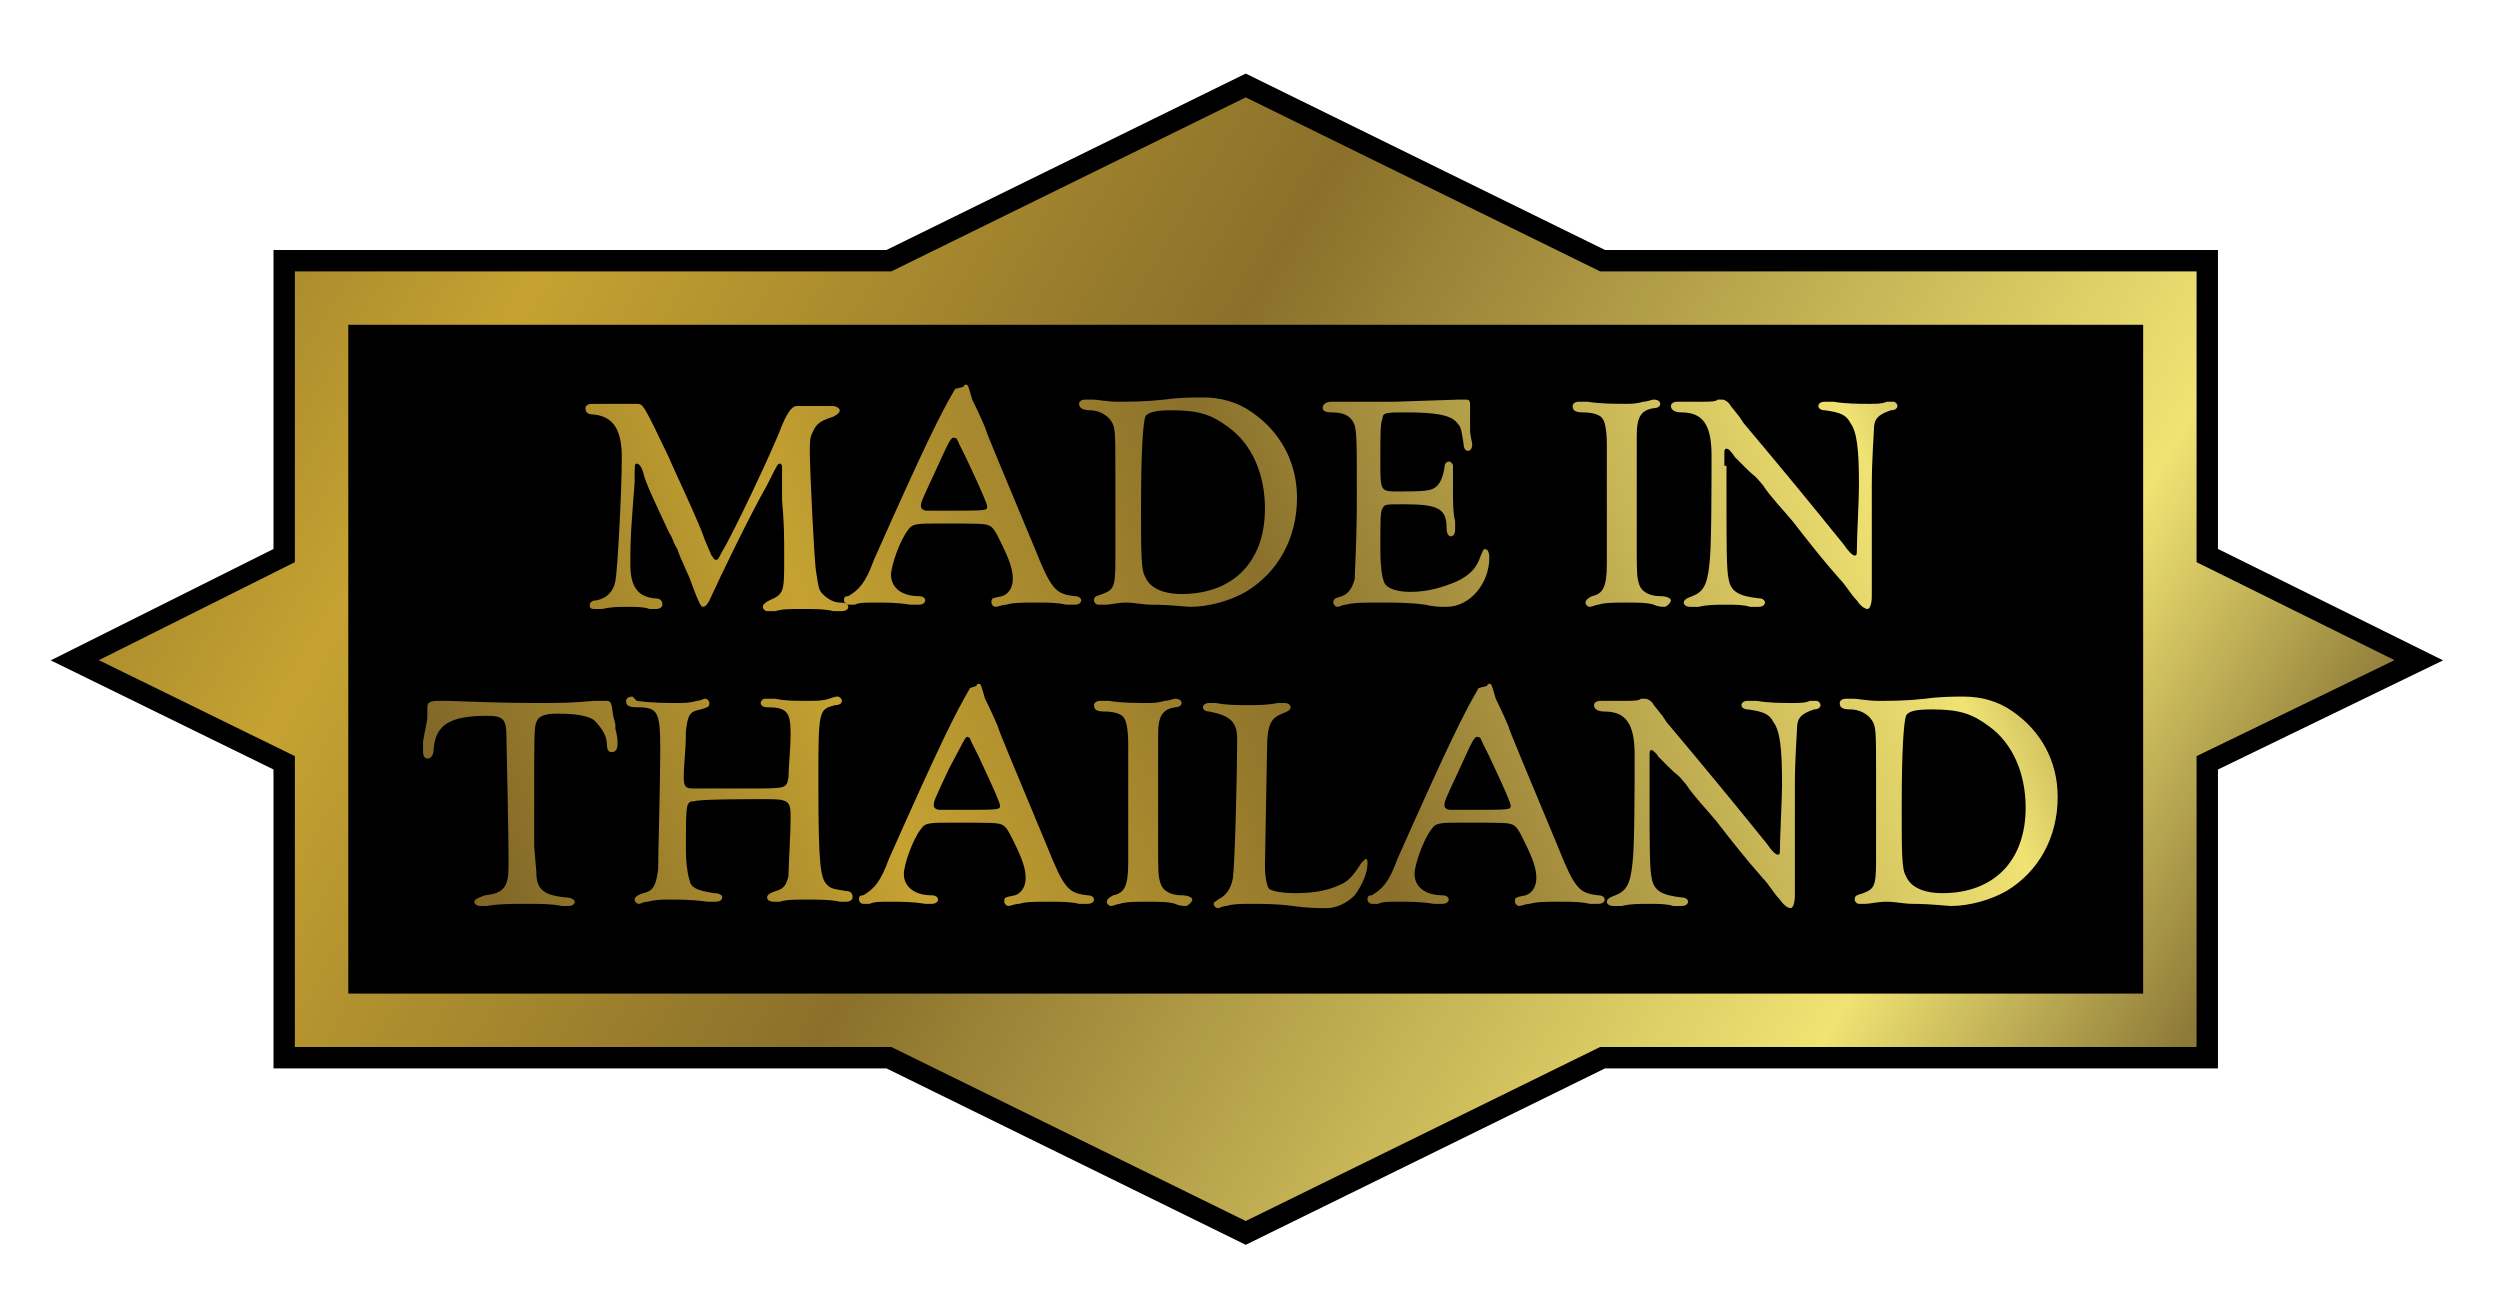 <?xml version="1.0" encoding="utf-8"?>
<!-- Generator: Adobe Illustrator 19.1.0, SVG Export Plug-In . SVG Version: 6.00 Build 0)  -->
<svg version="1.1" id="Layer_1" xmlns="http://www.w3.org/2000/svg" xmlns:xlink="http://www.w3.org/1999/xlink" x="0px" y="0px"
	 viewBox="0 0 117 61" style="enable-background:new 0 0 117 61;" xml:space="preserve">
<style type="text/css">
	.st0{fill:url(#SVGID_1_);stroke:#000001;stroke-miterlimit:10;}
	.st1{fill:#000001;}
	.st2{fill:url(#SVGID_2_);}
	.st3{fill:url(#SVGID_3_);}
	.st4{fill:url(#SVGID_4_);}
	.st5{fill:url(#SVGID_5_);}
	.st6{fill:url(#SVGID_6_);}
	.st7{fill:url(#SVGID_7_);}
	.st8{fill:url(#SVGID_8_);}
	.st9{fill:url(#SVGID_9_);}
	.st10{fill:url(#SVGID_10_);}
	.st11{fill:url(#SVGID_11_);}
	.st12{fill:url(#SVGID_12_);}
	.st13{fill:url(#SVGID_13_);}
	.st14{fill:url(#SVGID_14_);}
	.st15{fill:url(#SVGID_15_);}
</style>
<linearGradient id="SVGID_1_" gradientUnits="userSpaceOnUse" x1="2.916" y1="-1.723" x2="112.916" y2="62.944">
	<stop  offset="0" style="stop-color:#816829"/>
	<stop  offset="0.208" style="stop-color:#C5A231"/>
	<stop  offset="0.439" style="stop-color:#8A702B"/>
	<stop  offset="0.757" style="stop-color:#F0E373"/>
	<stop  offset="0.92" style="stop-color:#644D1F"/>
</linearGradient>
<polygon class="st0" points="103.3,35.7 113.2,30.9 103.3,26 103.3,12.2 75,12.2 58.3,4 41.6,12.2 13.3,12.2 13.3,26 3.5,30.9 
	13.3,35.7 13.3,49.5 41.6,49.5 58.3,57.7 75,49.5 103.3,49.5 "/>
<rect x="16.3" y="15.2" class="st1" width="84" height="31.3"/>
<g>
	<linearGradient id="SVGID_2_" gradientUnits="userSpaceOnUse" x1="18.204" y1="29.706" x2="100.537" y2="-3.294">
		<stop  offset="0" style="stop-color:#816829"/>
		<stop  offset="0.208" style="stop-color:#C5A231"/>
		<stop  offset="0.439" style="stop-color:#8A702B"/>
		<stop  offset="0.757" style="stop-color:#F0E373"/>
		<stop  offset="0.92" style="stop-color:#644D1F"/>
	</linearGradient>
	<path class="st2" d="M29.6,23.9c-0.1,1.3-0.1,1.9-0.1,2.5c0,1,0.3,1.5,1.1,1.6c0.3,0,0.4,0.1,0.4,0.3c0,0.1-0.1,0.2-0.3,0.2
		c-0.1,0-0.2,0-0.3,0c-0.3-0.1-0.6-0.1-1-0.1c-0.4,0-0.8,0-1.2,0.1c-0.1,0-0.3,0-0.4,0c-0.2,0-0.2-0.1-0.2-0.2
		c0-0.1,0.1-0.2,0.3-0.2c0.5-0.1,0.8-0.4,0.9-0.9c0.1-0.5,0.3-4.2,0.3-5.8c0-1.3-0.4-1.9-1.3-2c-0.3,0-0.4-0.1-0.4-0.3
		c0-0.1,0.1-0.2,0.3-0.2c0.1,0,0.2,0,0.3,0c0.4,0,0.6,0,0.8,0c0.2,0,0.4,0,0.7,0c0.1,0,0.2,0,0.3,0c0.3,0,0.3,0,1.5,2.5
		c0.2,0.5,1.4,3,1.7,3.9l0.3,0.7c0.1,0.1,0.1,0.2,0.2,0.2c0.1,0,0.1,0,0.3-0.4c0.4-0.6,2.4-4.8,2.8-5.9c0.3-0.7,0.5-0.9,0.7-0.9
		c0.1,0,0.2,0,0.4,0c0.1,0,0.3,0,0.5,0c0.2,0,0.3,0,0.4,0c0.2,0,0.4,0,0.4,0c0.1,0,0.3,0.1,0.3,0.2c0,0.1-0.1,0.2-0.3,0.3
		c-0.6,0.2-0.8,0.3-1,0.8c-0.1,0.2-0.1,0.4-0.1,1c0,0.5,0.2,5,0.3,5.5c0.1,0.6,0.1,0.8,0.3,1c0.2,0.2,0.5,0.4,0.8,0.4
		c0.3,0,0.4,0.1,0.4,0.2c0,0.1-0.1,0.2-0.3,0.2c-0.1,0-0.2,0-0.4,0c-0.4-0.1-0.9-0.1-1.5-0.1c-0.5,0-0.9,0-1.2,0.1
		c-0.1,0-0.3,0-0.4,0c-0.1,0-0.2-0.1-0.2-0.2c0-0.1,0.1-0.2,0.3-0.3c0.7-0.3,0.7-0.4,0.7-2c0-1,0-1.6-0.1-2.7c0-0.7,0-1.2,0-1.4
		c0-0.2,0-0.3-0.1-0.3c-0.1,0-0.1,0-0.6,1c-0.8,1.4-2.2,4.3-2.7,5.4c-0.1,0.2-0.2,0.3-0.3,0.3s-0.2-0.2-0.5-1
		c-0.2-0.6-0.5-1.1-0.7-1.7c-0.3-0.5-0.1-0.3-0.4-0.8c-0.6-1.3-1.1-2.3-1.2-2.8c-0.1-0.3-0.2-0.4-0.3-0.4c-0.1,0-0.1,0-0.1,0.9
		L29.6,23.9z"/>
	<linearGradient id="SVGID_3_" gradientUnits="userSpaceOnUse" x1="20.046" y1="34.298" x2="102.375" y2="1.299">
		<stop  offset="0" style="stop-color:#816829"/>
		<stop  offset="0.208" style="stop-color:#C5A231"/>
		<stop  offset="0.439" style="stop-color:#8A702B"/>
		<stop  offset="0.757" style="stop-color:#F0E373"/>
		<stop  offset="0.92" style="stop-color:#644D1F"/>
	</linearGradient>
	<path class="st3" d="M45.1,18.1c0-0.1,0.1-0.1,0.1-0.1c0.1,0,0.1,0,0.3,0.7c0.1,0.2,0.3,0.6,0.6,1.3c0,0.1,0.8,2,2.3,5.6
		c0.8,2,1,2.2,1.9,2.3c0.2,0,0.3,0.1,0.3,0.2c0,0.1-0.1,0.2-0.3,0.2c-0.1,0-0.1,0-0.4,0c-0.4-0.1-0.9-0.1-1.4-0.1
		c-0.6,0-1.1,0-1.4,0.1c-0.2,0-0.4,0.1-0.5,0.1c-0.1,0-0.2-0.1-0.2-0.2c0-0.2,0-0.2,0.5-0.3c0.3-0.1,0.5-0.4,0.5-0.8
		c0-0.4-0.1-0.8-0.6-1.8c-0.2-0.4-0.3-0.6-0.5-0.7c-0.2-0.1-0.5-0.1-2.3-0.1c-1.1,0-1.3,0-1.5,0.3c-0.4,0.5-0.8,1.7-0.8,2.1
		c0,0.6,0.5,1,1.3,1c0.2,0,0.3,0.1,0.3,0.2c0,0.1-0.1,0.2-0.3,0.2c-0.1,0-0.2,0-0.4,0c-0.6-0.1-1.1-0.1-1.7-0.1
		c-0.4,0-0.7,0-0.9,0.1c-0.1,0-0.2,0-0.3,0c-0.1,0-0.2-0.1-0.2-0.2c0-0.1,0-0.2,0.2-0.2c0.5-0.3,0.8-0.6,1.2-1.7
		c2.4-5.4,3.1-6.8,3.8-8L45.1,18.1z M43.8,22c-0.7,1.5-0.7,1.5-0.7,1.7c0,0.1,0.1,0.2,0.3,0.2c0.1,0,0.2,0,0.8,0c2,0,2,0,2-0.2
		c0-0.1-0.2-0.6-1-2.3c-0.1-0.2-0.2-0.4-0.3-0.6c-0.1-0.2-0.1-0.3-0.2-0.3C44.5,20.4,44.4,20.7,43.8,22z"/>
	<linearGradient id="SVGID_4_" gradientUnits="userSpaceOnUse" x1="20.998" y1="36.678" x2="103.331" y2="3.678">
		<stop  offset="0" style="stop-color:#816829"/>
		<stop  offset="0.208" style="stop-color:#C5A231"/>
		<stop  offset="0.439" style="stop-color:#8A702B"/>
		<stop  offset="0.757" style="stop-color:#F0E373"/>
		<stop  offset="0.92" style="stop-color:#644D1F"/>
	</linearGradient>
	<path class="st4" d="M51.7,28.3c-0.1,0-0.3,0-0.3,0c-0.1,0-0.2-0.1-0.2-0.2c0-0.2,0.1-0.2,0.4-0.3c0.5-0.2,0.6-0.3,0.6-1.5
		c0-0.5,0-2.7,0-4.1c0-2,0-2.2-0.2-2.5c-0.2-0.3-0.6-0.5-1-0.5c-0.3,0-0.5-0.1-0.5-0.3c0-0.1,0.1-0.2,0.3-0.2c0.1,0,0.2,0,0.3,0
		c0.3,0,0.7,0.1,1.2,0.1c0.6,0,1.3,0,2.2-0.1c0.7-0.1,1.4-0.1,1.8-0.1c0.8,0,1.6,0.2,2.3,0.7c1.3,0.9,2.1,2.3,2.1,4
		c0,1.9-0.9,3.5-2.4,4.4c-0.7,0.4-1.7,0.7-2.6,0.7c-0.2,0-0.9-0.1-1.8-0.1c-0.4,0-0.8-0.1-1.2-0.1C52.3,28.2,52,28.3,51.7,28.3z
		 M53.6,19.5c-0.1,0.3-0.2,1.5-0.2,4.3c0,2.1,0,2.9,0.2,3.2c0.2,0.5,0.8,0.8,1.7,0.8c2.4,0,3.9-1.5,3.9-4c0-1.6-0.6-3-1.7-3.8
		c-0.8-0.6-1.4-0.8-2.7-0.8C54.1,19.2,53.7,19.3,53.6,19.5z"/>
	<linearGradient id="SVGID_5_" gradientUnits="userSpaceOnUse" x1="22.535" y1="40.514" x2="104.869" y2="7.513">
		<stop  offset="0" style="stop-color:#816829"/>
		<stop  offset="0.208" style="stop-color:#C5A231"/>
		<stop  offset="0.439" style="stop-color:#8A702B"/>
		<stop  offset="0.757" style="stop-color:#F0E373"/>
		<stop  offset="0.92" style="stop-color:#644D1F"/>
	</linearGradient>
	<path class="st5" d="M63.9,18.8l1.4,0l3-0.1c0.1,0,0.2,0,0.3,0c0.2,0,0.2,0.1,0.2,0.3v0.2c0,0.1,0,0.2,0,0.2c0,0.2,0,0.5,0,0.7
		c0,0.3,0.1,0.6,0.1,0.7c0,0.2-0.1,0.3-0.2,0.3c-0.1,0-0.2-0.1-0.2-0.3c-0.1-0.6-0.1-0.8-0.3-1c-0.3-0.4-1.1-0.5-2.4-0.5
		c-0.9,0-1.1,0-1.1,0.3c-0.1,0.2-0.1,0.7-0.1,2c0,1.3,0,1.4,0.7,1.4c0.9,0,1.4,0,1.7-0.1c0.3-0.1,0.5-0.4,0.6-1
		c0-0.2,0.1-0.3,0.2-0.3c0.1,0,0.2,0.1,0.2,0.2c0,0.1,0,0.3,0,0.5c0,0.1,0,0.4,0,0.6c0,0.6,0,1.1,0.1,1.5c0,0.2,0,0.3,0,0.4
		c0,0.2-0.1,0.3-0.2,0.3c-0.1,0-0.2-0.1-0.2-0.4c0-0.9-0.4-1.1-2-1.1c-0.9,0-0.9,0-1,0.2c-0.1,0.1-0.1,0.6-0.1,1.9
		c0,0.9,0.1,1.4,0.2,1.6c0.1,0.2,0.5,0.4,1.2,0.4c0.8,0,1.5-0.2,2.2-0.5c0.6-0.3,0.9-0.6,1.1-1.2c0.1-0.2,0.1-0.3,0.2-0.3
		c0.1,0,0.2,0.1,0.2,0.4c0,1.2-0.9,2.3-2,2.3c-0.3,0-0.6,0-1-0.1c-0.7-0.1-1.4-0.1-2.1-0.1c-0.7,0-1.3,0-1.6,0.1
		c-0.2,0-0.3,0.1-0.4,0.1c-0.1,0-0.2-0.1-0.2-0.2c0-0.2,0.1-0.2,0.4-0.3c0.3-0.1,0.5-0.4,0.6-0.8c0-0.3,0.1-1.7,0.1-3.8
		c0-3,0-3.3-0.2-3.6c-0.2-0.3-0.5-0.4-1-0.4c-0.3,0-0.4-0.1-0.4-0.2c0-0.2,0.2-0.3,0.4-0.3c0.1,0,0.2,0,0.4,0c0.3,0,0.6,0,1.1,0
		H63.9z"/>
	<linearGradient id="SVGID_6_" gradientUnits="userSpaceOnUse" x1="24.067" y1="44.342" x2="106.404" y2="11.34">
		<stop  offset="0" style="stop-color:#816829"/>
		<stop  offset="0.208" style="stop-color:#C5A231"/>
		<stop  offset="0.439" style="stop-color:#8A702B"/>
		<stop  offset="0.757" style="stop-color:#F0E373"/>
		<stop  offset="0.92" style="stop-color:#644D1F"/>
	</linearGradient>
	<path class="st6" d="M75.2,22.4c0-1.3,0-1.4,0-1.6c0-0.7-0.1-1.1-0.2-1.2c-0.1-0.2-0.5-0.3-0.9-0.3c-0.4,0-0.5-0.1-0.5-0.3
		c0-0.1,0.1-0.2,0.3-0.2c0.1,0,0.2,0,0.4,0c0.6,0.1,1.3,0.1,1.8,0.1c0.2,0,0.5,0,0.8-0.1c0.2,0,0.4-0.1,0.5-0.1
		c0.2,0,0.3,0.1,0.3,0.2c0,0.1-0.1,0.2-0.3,0.2c-0.6,0.1-0.8,0.4-0.8,1.3l0,1.8c0,0.9,0,1.9,0,3.2c0,1.3,0,1.6,0.1,1.9
		c0.1,0.4,0.5,0.6,1,0.6c0.3,0,0.5,0.1,0.5,0.2c0,0.1-0.2,0.3-0.3,0.3c-0.1,0-0.3,0-0.5-0.1c-0.3-0.1-0.8-0.1-1.3-0.1
		c-0.5,0-1,0-1.3,0.1c-0.1,0-0.3,0.1-0.4,0.1c-0.1,0-0.2-0.1-0.2-0.2c0-0.1,0.1-0.2,0.3-0.3c0.5-0.1,0.7-0.4,0.7-1.5L75.2,22.4z"/>
	<linearGradient id="SVGID_7_" gradientUnits="userSpaceOnUse" x1="25.081" y1="46.866" x2="107.415" y2="13.866">
		<stop  offset="0" style="stop-color:#816829"/>
		<stop  offset="0.208" style="stop-color:#C5A231"/>
		<stop  offset="0.439" style="stop-color:#8A702B"/>
		<stop  offset="0.757" style="stop-color:#F0E373"/>
		<stop  offset="0.92" style="stop-color:#644D1F"/>
	</linearGradient>
	<path class="st7" d="M80.8,21.8c0,0.3,0,0.8,0,1.4c0,2.3,0,3.5,0.1,3.9c0.1,0.6,0.5,0.8,1.4,0.9c0.2,0,0.3,0.1,0.3,0.2
		c0,0.1-0.1,0.2-0.3,0.2c-0.1,0-0.2,0-0.4,0c-0.3-0.1-0.7-0.1-1.1-0.1c-0.5,0-0.9,0-1.3,0.1c-0.2,0-0.3,0-0.4,0
		c-0.2,0-0.3-0.1-0.3-0.2c0-0.1,0.1-0.2,0.4-0.3c0.5-0.2,0.7-0.5,0.8-1.5c0.1-0.7,0.1-3.6,0.1-5.1c0-1.4-0.4-2-1.4-2
		c-0.3,0-0.5-0.1-0.5-0.3c0-0.1,0.1-0.2,0.3-0.2c0.1,0,0.2,0,0.3,0c0.2,0,0.5,0,0.9,0c0.3,0,0.6,0,0.7-0.1c0.1,0,0.2,0,0.2,0
		c0.1,0,0.3,0.1,0.4,0.3l0.4,0.5l0.2,0.3c2.1,2.5,3,3.6,4.7,5.7c0.2,0.3,0.4,0.5,0.5,0.5c0.1,0,0.1-0.1,0.1-0.2
		c0-0.7,0.1-2.4,0.1-3.1c0-1.7-0.1-2.5-0.4-2.9c-0.2-0.4-0.5-0.5-1.2-0.6c-0.2,0-0.3-0.1-0.3-0.2c0-0.1,0.1-0.2,0.3-0.2
		c0.1,0,0.2,0,0.4,0c0.6,0.1,1.2,0.1,1.7,0.1c0.3,0,0.6,0,0.8-0.1c0.1,0,0.2,0,0.3,0c0.1,0,0.2,0.1,0.2,0.2c0,0.1-0.1,0.2-0.3,0.2
		c-0.6,0.2-0.8,0.4-0.8,0.9c0,0.2-0.1,1.4-0.1,2.6c0,3.1,0,4.8,0,5.2c0,0.4-0.1,0.6-0.2,0.6c-0.1,0-0.3-0.1-0.5-0.4
		c-0.3-0.3-0.5-0.7-0.8-1c-0.8-0.9-1.5-1.8-2.2-2.7c-0.5-0.6-1-1.1-1.4-1.7c-0.5-0.6-0.3-0.3-0.8-0.8c-0.2-0.2-0.4-0.4-0.5-0.5
		C81,21.1,80.9,21,80.8,21c-0.1,0-0.1,0.1-0.1,0.2V21.8z"/>
	<linearGradient id="SVGID_8_" gradientUnits="userSpaceOnUse" x1="21.663" y1="38.337" x2="103.997" y2="5.337">
		<stop  offset="0" style="stop-color:#816829"/>
		<stop  offset="0.208" style="stop-color:#C5A231"/>
		<stop  offset="0.439" style="stop-color:#8A702B"/>
		<stop  offset="0.757" style="stop-color:#F0E373"/>
		<stop  offset="0.92" style="stop-color:#644D1F"/>
	</linearGradient>
	<path class="st8" d="M25.1,40.8c0,0.8,0.3,1.1,1.4,1.2c0.2,0,0.4,0.1,0.4,0.2c0,0.1-0.1,0.2-0.3,0.2c-0.1,0-0.2,0-0.3,0
		c-0.5-0.1-1-0.1-1.7-0.1c-0.7,0-1.3,0-1.8,0.1c-0.1,0-0.2,0-0.3,0c-0.2,0-0.3-0.1-0.3-0.2c0-0.1,0.2-0.2,0.5-0.3
		c0.9-0.1,1.1-0.4,1.1-1.4c0-0.7,0-1.4-0.1-6c0-0.8-0.1-1-0.9-1c-1.7,0-2.4,0.4-2.5,1.5c0,0.3-0.1,0.5-0.3,0.5
		c-0.1,0-0.2-0.1-0.2-0.3c0-0.1,0-0.3,0-0.5c0.1-0.6,0.2-1,0.2-1.1v-0.5c0-0.2,0.1-0.3,0.5-0.3c0.1,0,0.2,0,0.4,0
		c2.9,0.1,3.4,0.1,4.4,0.1c0.9,0,1.4,0,2.5-0.1c0.2,0,0.4,0,0.5,0c0.3,0,0.3,0,0.4,0.7l0.1,0.4l0,0.2c0.1,0.4,0.1,0.5,0.1,0.7
		c0,0.3-0.1,0.4-0.3,0.4c-0.1,0-0.2-0.1-0.2-0.4c0-0.4-0.3-0.8-0.6-1.1c-0.3-0.2-0.8-0.3-1.7-0.3c-0.6,0-0.9,0.1-1,0.4
		c-0.1,0.2-0.1,0.8-0.1,3.2c0,0.5,0,1.3,0,2.6L25.1,40.8z"/>
	<linearGradient id="SVGID_9_" gradientUnits="userSpaceOnUse" x1="23.221" y1="42.224" x2="105.555" y2="9.223">
		<stop  offset="0" style="stop-color:#816829"/>
		<stop  offset="0.208" style="stop-color:#C5A231"/>
		<stop  offset="0.439" style="stop-color:#8A702B"/>
		<stop  offset="0.757" style="stop-color:#F0E373"/>
		<stop  offset="0.92" style="stop-color:#644D1F"/>
	</linearGradient>
	<path class="st9" d="M29.8,32.8c0.7,0.1,1.4,0.1,1.9,0.1c0.3,0,0.6,0,0.9-0.1c0.2,0,0.3-0.1,0.4-0.1c0.1,0,0.2,0.1,0.2,0.2
		c0,0.2-0.1,0.2-0.4,0.3c-0.5,0.1-0.6,0.2-0.7,1c0,1-0.1,1.5-0.1,2.2c0,0.4,0.1,0.5,0.4,0.5c0.2,0,1.3,0,2.7,0c1.7,0,1.7,0,1.8-0.5
		c0-0.5,0.1-1.3,0.1-2.1c0-1-0.2-1.2-1.1-1.2c-0.2,0-0.3-0.1-0.3-0.2c0-0.1,0.1-0.2,0.2-0.2c0.1,0,0.3,0,0.5,0
		c0.4,0.1,0.9,0.1,1.5,0.1c0.4,0,0.7,0,1-0.1c0.3-0.1,0.3-0.1,0.4-0.1c0.1,0,0.2,0.1,0.2,0.2c0,0.1-0.1,0.2-0.3,0.2
		c-0.8,0.2-0.8,0.2-0.8,3.7c0,3.8,0.1,4.4,0.4,4.7c0.2,0.2,0.3,0.2,0.9,0.3c0.2,0,0.3,0.1,0.3,0.3c0,0.1-0.1,0.2-0.3,0.2
		c-0.1,0-0.2,0-0.3,0c-0.4-0.1-1-0.1-1.6-0.1c-0.5,0-0.9,0-1.2,0.1c-0.1,0-0.3,0-0.3,0c-0.2,0-0.3-0.1-0.3-0.2
		c0-0.1,0.1-0.2,0.4-0.3c0.4-0.1,0.5-0.3,0.6-0.7c0-0.4,0.1-1.9,0.1-2.8c0-0.7-0.1-0.8-1.1-0.8c-1,0-3.2,0-3.4,0.1
		c-0.4,0-0.4,0.1-0.4,2.2c0,0.8,0.1,1.3,0.2,1.6c0.1,0.3,0.5,0.4,1.1,0.5c0.3,0,0.4,0.1,0.4,0.2c0,0.1-0.1,0.2-0.3,0.2
		c-0.1,0-0.3,0-0.4,0c-0.7-0.1-1.3-0.1-1.8-0.1c-0.3,0-0.6,0-1,0.1c-0.2,0-0.3,0.1-0.4,0.1c-0.1,0-0.2-0.1-0.2-0.2
		c0-0.1,0.1-0.2,0.4-0.3c0.5-0.1,0.6-0.4,0.7-1.1c0-0.7,0.1-4,0.1-5.6c0-1.8-0.1-2-1.1-2c-0.4,0-0.5-0.1-0.5-0.3
		c0-0.1,0.1-0.2,0.3-0.2L29.8,32.8z"/>
	<linearGradient id="SVGID_10_" gradientUnits="userSpaceOnUse" x1="24.97" y1="46.588" x2="107.303" y2="13.588">
		<stop  offset="0" style="stop-color:#816829"/>
		<stop  offset="0.208" style="stop-color:#C5A231"/>
		<stop  offset="0.439" style="stop-color:#8A702B"/>
		<stop  offset="0.757" style="stop-color:#F0E373"/>
		<stop  offset="0.92" style="stop-color:#644D1F"/>
	</linearGradient>
	<path class="st10" d="M45.7,32.1c0-0.1,0.1-0.1,0.1-0.1c0.1,0,0.1,0,0.3,0.7c0.1,0.2,0.3,0.6,0.6,1.3c0,0.1,0.8,2,2.3,5.6
		c0.8,2,1,2.2,1.9,2.3c0.2,0,0.3,0.1,0.3,0.2c0,0.1-0.1,0.2-0.3,0.2c-0.1,0-0.1,0-0.4,0c-0.4-0.1-0.9-0.1-1.4-0.1
		c-0.6,0-1.1,0-1.4,0.1c-0.2,0-0.4,0.1-0.5,0.1c-0.1,0-0.2-0.1-0.2-0.2c0-0.2,0-0.2,0.5-0.3c0.3-0.1,0.5-0.4,0.5-0.8
		c0-0.4-0.1-0.8-0.6-1.8c-0.2-0.4-0.3-0.6-0.5-0.7c-0.2-0.1-0.5-0.1-2.3-0.1c-1.1,0-1.3,0-1.5,0.3c-0.4,0.5-0.8,1.7-0.8,2.1
		c0,0.6,0.5,1,1.3,1c0.2,0,0.3,0.1,0.3,0.2c0,0.1-0.1,0.2-0.3,0.2c-0.1,0-0.2,0-0.3,0c-0.6-0.1-1.1-0.1-1.7-0.1
		c-0.4,0-0.7,0-0.9,0.1c-0.1,0-0.2,0-0.3,0c-0.1,0-0.2-0.1-0.2-0.2c0-0.1,0-0.2,0.2-0.2c0.5-0.3,0.8-0.6,1.2-1.7
		c2.4-5.4,3.1-6.8,3.8-8L45.7,32.1z M44.4,36c-0.7,1.5-0.7,1.5-0.7,1.7c0,0.1,0.1,0.2,0.3,0.2c0.1,0,0.2,0,0.8,0c2,0,2,0,2-0.2
		c0-0.1-0.2-0.6-1-2.3c-0.1-0.2-0.2-0.4-0.3-0.6c-0.1-0.2-0.1-0.3-0.2-0.3C45.2,34.4,45.1,34.7,44.4,36z"/>
	<linearGradient id="SVGID_11_" gradientUnits="userSpaceOnUse" x1="25.8" y1="48.663" x2="108.138" y2="15.661">
		<stop  offset="0" style="stop-color:#816829"/>
		<stop  offset="0.208" style="stop-color:#C5A231"/>
		<stop  offset="0.439" style="stop-color:#8A702B"/>
		<stop  offset="0.757" style="stop-color:#F0E373"/>
		<stop  offset="0.92" style="stop-color:#644D1F"/>
	</linearGradient>
	<path class="st11" d="M52.8,36.4c0-1.3,0-1.4,0-1.6c0-0.7-0.1-1.1-0.2-1.2c-0.1-0.2-0.5-0.3-0.9-0.3c-0.4,0-0.5-0.1-0.5-0.3
		c0-0.1,0.1-0.2,0.3-0.2c0.1,0,0.2,0,0.4,0c0.6,0.1,1.3,0.1,1.8,0.1c0.2,0,0.5,0,0.8-0.1c0.2,0,0.4-0.1,0.5-0.1
		c0.2,0,0.3,0.1,0.3,0.2c0,0.1-0.1,0.2-0.3,0.2c-0.6,0.1-0.8,0.4-0.8,1.3l0,1.8c0,0.9,0,1.9,0,3.2c0,1.3,0,1.6,0.1,1.9
		c0.1,0.4,0.5,0.6,1,0.6c0.3,0,0.5,0.1,0.5,0.2c0,0.1-0.2,0.3-0.3,0.3c-0.1,0-0.3,0-0.5-0.1c-0.3-0.1-0.8-0.1-1.3-0.1
		c-0.5,0-1,0-1.3,0.1c-0.1,0-0.3,0.1-0.4,0.1c-0.1,0-0.2-0.1-0.2-0.2c0-0.1,0.1-0.2,0.3-0.3c0.5-0.1,0.7-0.4,0.7-1.5L52.8,36.4z"/>
	<linearGradient id="SVGID_12_" gradientUnits="userSpaceOnUse" x1="26.656" y1="50.792" x2="108.987" y2="17.793">
		<stop  offset="0" style="stop-color:#816829"/>
		<stop  offset="0.208" style="stop-color:#C5A231"/>
		<stop  offset="0.439" style="stop-color:#8A702B"/>
		<stop  offset="0.757" style="stop-color:#F0E373"/>
		<stop  offset="0.92" style="stop-color:#644D1F"/>
	</linearGradient>
	<path class="st12" d="M64,40.4c0,0.5-0.3,1.1-0.6,1.5c-0.4,0.4-0.9,0.6-1.3,0.6c-0.4,0-0.9,0-1.6-0.1c-0.7-0.1-1.4-0.1-2-0.1
		c-0.4,0-0.8,0-1.1,0.1c-0.2,0-0.3,0.1-0.4,0.1c-0.1,0-0.2-0.1-0.2-0.2c0-0.1,0.1-0.1,0.2-0.2c0.4-0.2,0.6-0.5,0.7-1
		c0.1-0.8,0.2-5,0.2-6.5c0-0.8-0.3-1.1-1.3-1.3c-0.2,0-0.3-0.1-0.3-0.2c0-0.1,0.1-0.2,0.3-0.2c0.1,0,0.2,0,0.3,0
		c0.5,0.1,1,0.1,1.5,0.1c0.5,0,0.9,0,1.4-0.1c0.1,0,0.2,0,0.3,0c0.2,0,0.3,0.1,0.3,0.2c0,0.1-0.1,0.2-0.4,0.3
		c-0.5,0.2-0.7,0.5-0.7,1.6c0,0.4-0.1,5-0.1,5.5c0,0.6,0.1,1,0.2,1.1c0.1,0.1,0.6,0.2,1.2,0.2c0.8,0,1.4-0.1,1.9-0.3
		c0.5-0.2,0.7-0.3,1.2-1.1c0.1-0.1,0.2-0.2,0.2-0.2C64,40.2,64,40.3,64,40.4z"/>
	<linearGradient id="SVGID_13_" gradientUnits="userSpaceOnUse" x1="28.27" y1="54.821" x2="110.603" y2="21.821">
		<stop  offset="0" style="stop-color:#816829"/>
		<stop  offset="0.208" style="stop-color:#C5A231"/>
		<stop  offset="0.439" style="stop-color:#8A702B"/>
		<stop  offset="0.757" style="stop-color:#F0E373"/>
		<stop  offset="0.92" style="stop-color:#644D1F"/>
	</linearGradient>
	<path class="st13" d="M69.6,32.1c0-0.1,0.1-0.1,0.1-0.1c0.1,0,0.1,0,0.3,0.7c0.1,0.2,0.3,0.6,0.6,1.3c0,0.1,0.8,2,2.3,5.6
		c0.8,2,1,2.2,1.9,2.3c0.2,0,0.3,0.1,0.3,0.2c0,0.1-0.1,0.2-0.3,0.2c-0.1,0-0.1,0-0.4,0c-0.4-0.1-0.9-0.1-1.4-0.1
		c-0.6,0-1.1,0-1.4,0.1c-0.2,0-0.4,0.1-0.5,0.1c-0.1,0-0.2-0.1-0.2-0.2c0-0.2,0-0.2,0.5-0.3c0.3-0.1,0.5-0.4,0.5-0.8
		c0-0.4-0.1-0.8-0.6-1.8c-0.2-0.4-0.3-0.6-0.5-0.7c-0.2-0.1-0.5-0.1-2.3-0.1c-1.1,0-1.3,0-1.5,0.3c-0.4,0.5-0.8,1.7-0.8,2.1
		c0,0.6,0.5,1,1.3,1c0.2,0,0.3,0.1,0.3,0.2c0,0.1-0.1,0.2-0.3,0.2c-0.1,0-0.2,0-0.4,0c-0.6-0.1-1.1-0.1-1.7-0.1
		c-0.4,0-0.7,0-0.9,0.1c-0.1,0-0.2,0-0.3,0c-0.1,0-0.2-0.1-0.2-0.2c0-0.1,0-0.2,0.2-0.2c0.5-0.3,0.8-0.6,1.2-1.7
		c2.4-5.4,3.1-6.8,3.8-8L69.6,32.1z M68.3,36c-0.7,1.5-0.7,1.5-0.7,1.7c0,0.1,0.1,0.2,0.3,0.2c0.1,0,0.2,0,0.8,0c2,0,2,0,2-0.2
		c0-0.1-0.2-0.6-1-2.3c-0.1-0.2-0.2-0.4-0.3-0.6c-0.1-0.2-0.1-0.3-0.2-0.3C69,34.4,68.9,34.7,68.3,36z"/>
	<linearGradient id="SVGID_14_" gradientUnits="userSpaceOnUse" x1="29.423" y1="57.701" x2="111.758" y2="24.7">
		<stop  offset="0" style="stop-color:#816829"/>
		<stop  offset="0.208" style="stop-color:#C5A231"/>
		<stop  offset="0.439" style="stop-color:#8A702B"/>
		<stop  offset="0.757" style="stop-color:#F0E373"/>
		<stop  offset="0.92" style="stop-color:#644D1F"/>
	</linearGradient>
	<path class="st14" d="M77.2,35.8c0,0.3,0,0.8,0,1.4c0,2.3,0,3.5,0.1,3.9c0.1,0.6,0.5,0.8,1.4,0.9c0.2,0,0.3,0.1,0.3,0.2
		c0,0.1-0.1,0.2-0.3,0.2c-0.1,0-0.2,0-0.4,0c-0.3-0.1-0.7-0.1-1.1-0.1c-0.5,0-0.9,0-1.3,0.1c-0.2,0-0.3,0-0.4,0
		c-0.2,0-0.3-0.1-0.3-0.2c0-0.1,0.1-0.2,0.4-0.3c0.5-0.2,0.7-0.5,0.8-1.5c0.1-0.7,0.1-3.6,0.1-5.1c0-1.4-0.4-2-1.4-2
		c-0.3,0-0.5-0.1-0.5-0.3c0-0.1,0.1-0.2,0.3-0.2c0.1,0,0.2,0,0.3,0c0.2,0,0.5,0,0.9,0c0.3,0,0.6,0,0.7-0.1c0.1,0,0.2,0,0.2,0
		c0.1,0,0.3,0.1,0.4,0.3l0.4,0.5l0.2,0.3c2.1,2.5,3,3.6,4.7,5.7c0.2,0.3,0.4,0.5,0.5,0.5c0.1,0,0.1-0.1,0.1-0.2
		c0-0.7,0.1-2.4,0.1-3.1c0-1.7-0.1-2.5-0.4-2.9c-0.2-0.4-0.5-0.5-1.2-0.6c-0.2,0-0.3-0.1-0.3-0.2c0-0.1,0.1-0.2,0.3-0.2
		c0.1,0,0.2,0,0.4,0c0.6,0.1,1.2,0.1,1.7,0.1c0.3,0,0.6,0,0.8-0.1c0.1,0,0.2,0,0.3,0c0.1,0,0.2,0.1,0.2,0.2c0,0.1-0.1,0.2-0.3,0.2
		c-0.6,0.2-0.8,0.4-0.8,0.9c0,0.2-0.1,1.4-0.1,2.6c0,3.1,0,4.8,0,5.2c0,0.4-0.1,0.6-0.2,0.6c-0.1,0-0.3-0.1-0.5-0.4
		c-0.3-0.3-0.5-0.7-0.8-1c-0.8-0.9-1.5-1.8-2.2-2.7c-0.5-0.6-1-1.1-1.4-1.7c-0.5-0.6-0.3-0.3-0.8-0.8c-0.2-0.2-0.4-0.4-0.5-0.5
		c-0.1-0.2-0.3-0.3-0.3-0.3c-0.1,0-0.1,0.1-0.1,0.2V35.8z"/>
	<linearGradient id="SVGID_15_" gradientUnits="userSpaceOnUse" x1="30.755" y1="61.02" x2="113.088" y2="28.02">
		<stop  offset="0" style="stop-color:#816829"/>
		<stop  offset="0.208" style="stop-color:#C5A231"/>
		<stop  offset="0.439" style="stop-color:#8A702B"/>
		<stop  offset="0.757" style="stop-color:#F0E373"/>
		<stop  offset="0.92" style="stop-color:#644D1F"/>
	</linearGradient>
	<path class="st15" d="M87.3,42.3c-0.1,0-0.3,0-0.3,0c-0.1,0-0.2-0.1-0.2-0.2c0-0.2,0.1-0.2,0.4-0.3c0.5-0.2,0.6-0.3,0.6-1.5
		c0-0.5,0-2.7,0-4.1c0-2,0-2.2-0.2-2.5c-0.2-0.3-0.6-0.5-1-0.5c-0.4,0-0.5-0.1-0.5-0.3c0-0.1,0.1-0.2,0.3-0.2c0.1,0,0.2,0,0.3,0
		c0.3,0,0.7,0.1,1.2,0.1c0.6,0,1.3,0,2.2-0.1c0.7-0.1,1.4-0.1,1.8-0.1c0.8,0,1.6,0.2,2.3,0.7c1.3,0.9,2.1,2.3,2.1,4
		c0,1.9-0.9,3.5-2.4,4.4c-0.7,0.4-1.7,0.7-2.6,0.7c-0.2,0-0.9-0.1-1.8-0.1c-0.4,0-0.8-0.1-1.2-0.1C87.9,42.2,87.5,42.3,87.3,42.3z
		 M89.2,33.5c-0.1,0.3-0.2,1.5-0.2,4.3c0,2.1,0,2.9,0.2,3.2c0.2,0.5,0.8,0.8,1.7,0.8c2.4,0,3.9-1.5,3.9-4c0-1.6-0.6-3-1.7-3.8
		c-0.8-0.6-1.4-0.8-2.7-0.8C89.6,33.2,89.3,33.3,89.2,33.5z"/>
</g>
</svg>
